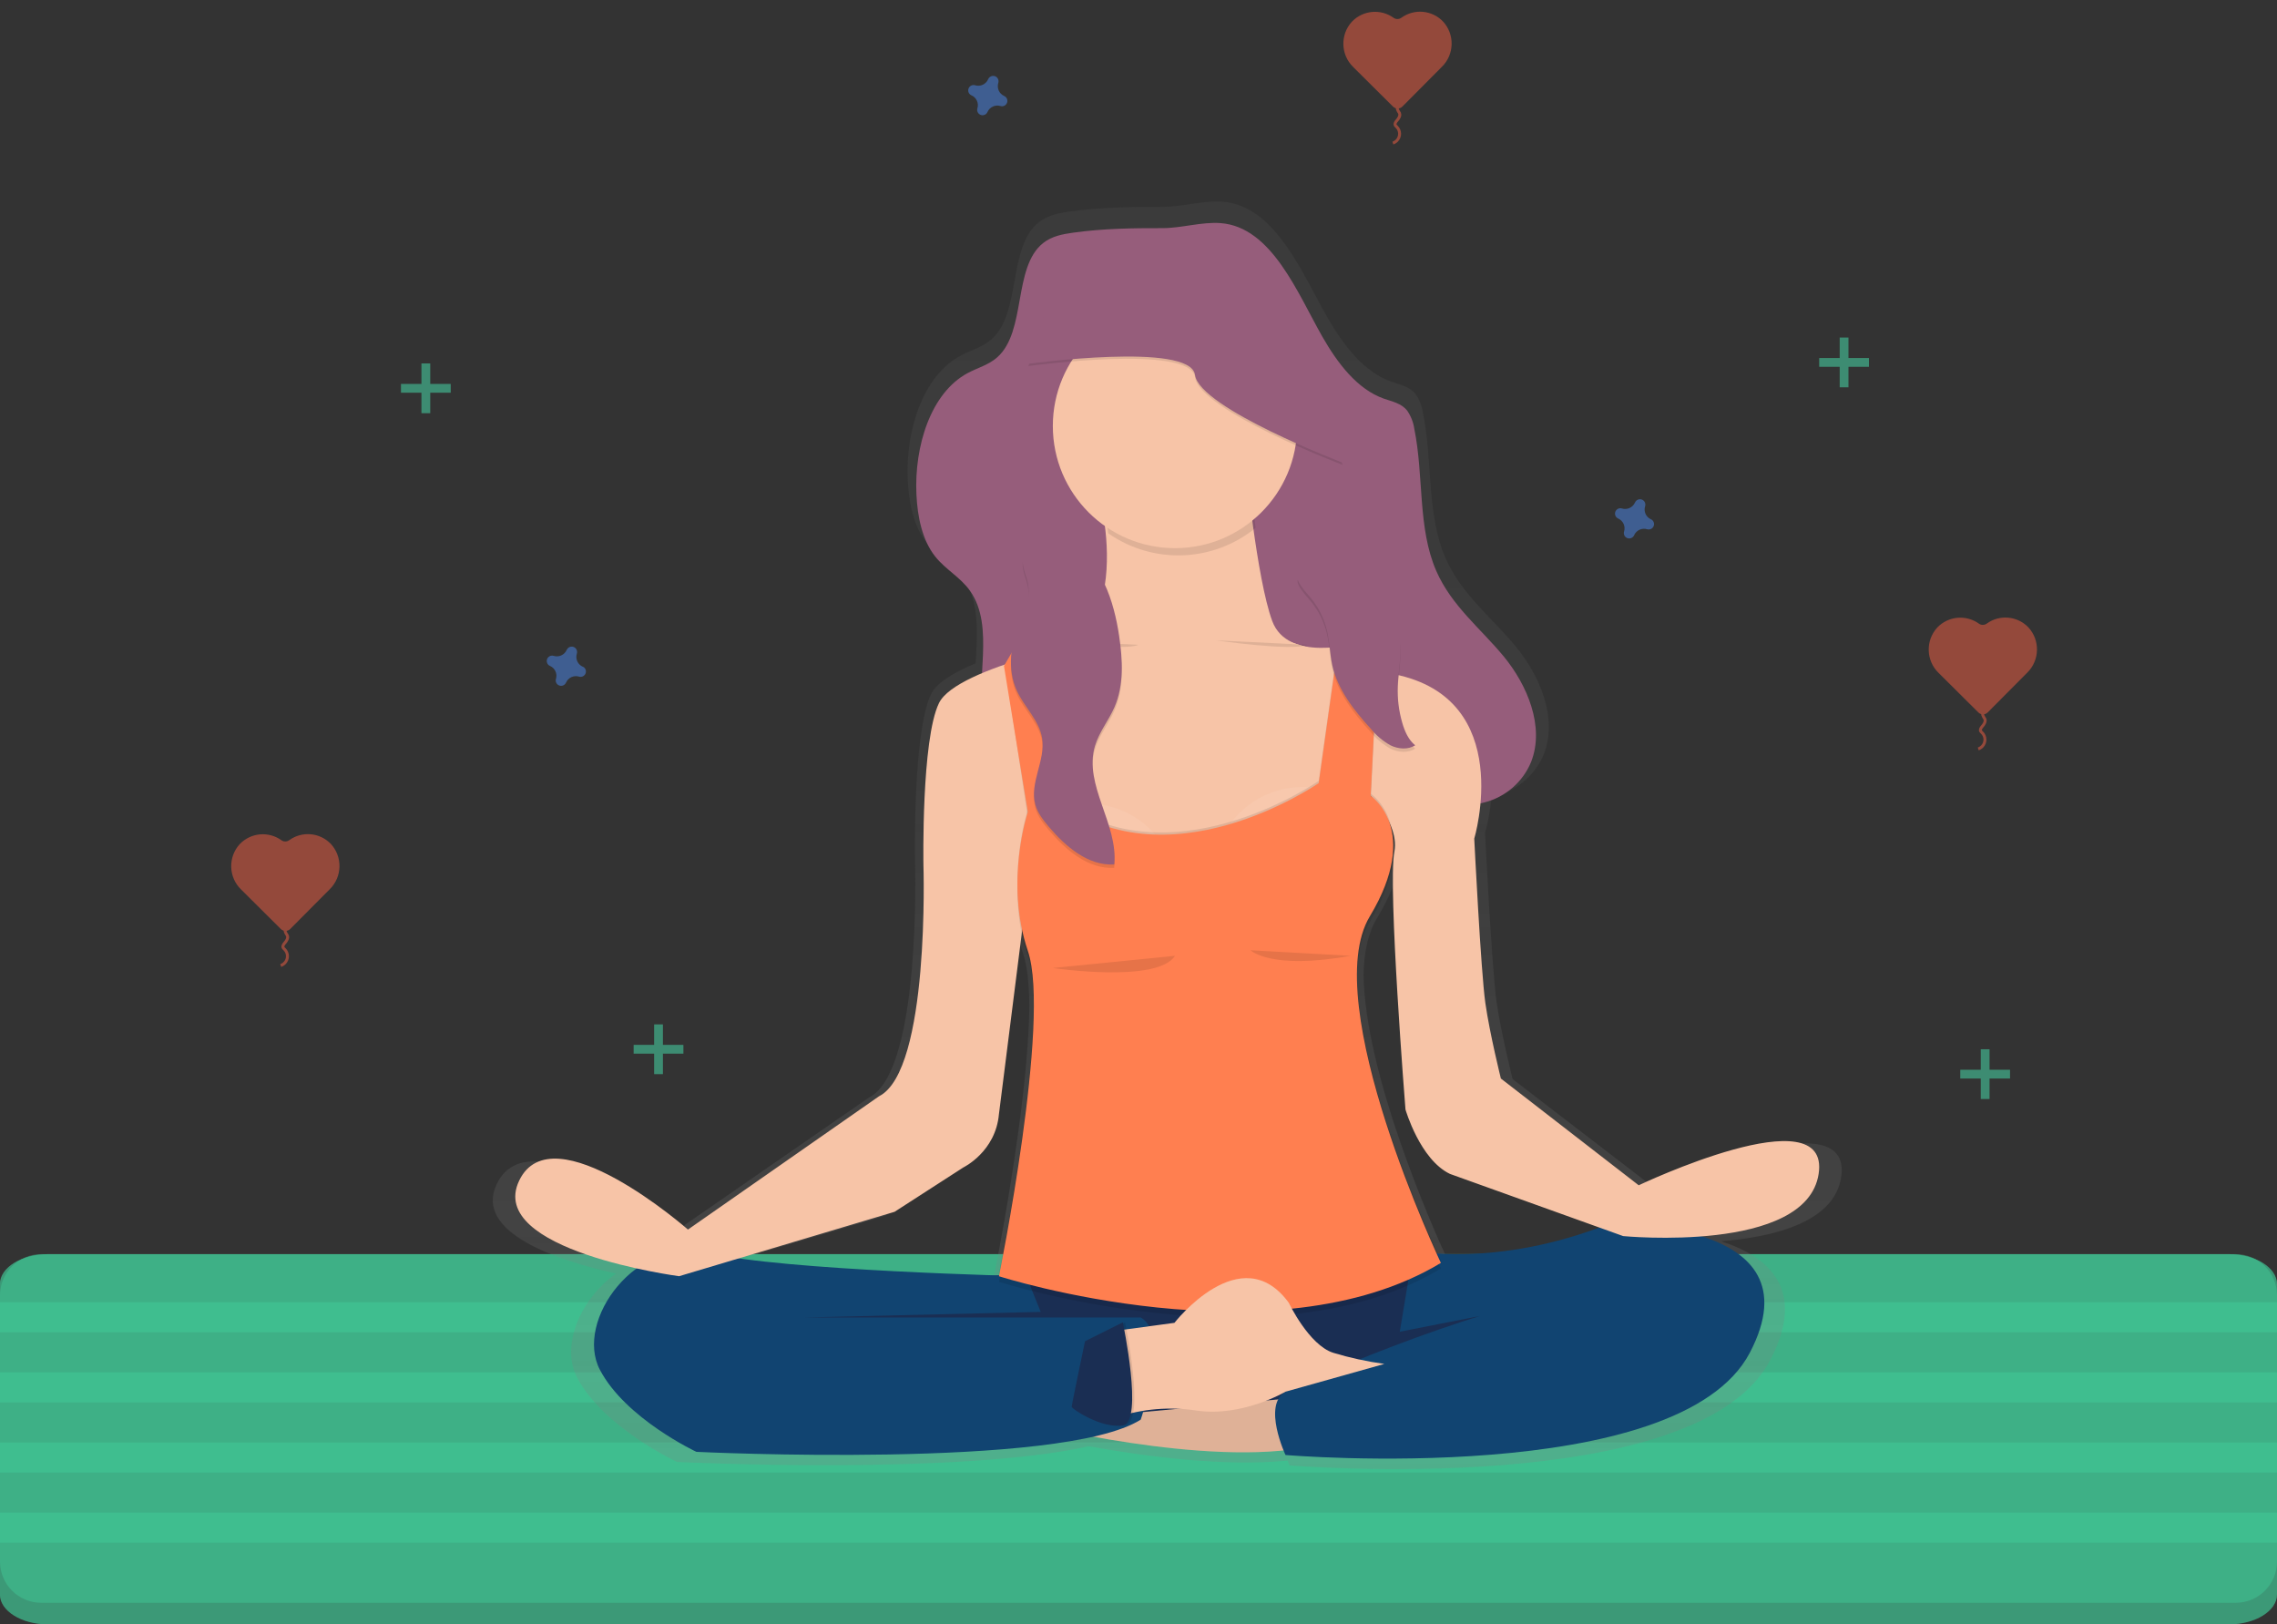 <?xml version="1.0" encoding="utf-8"?>
<!-- Generator: Adobe Illustrator 17.0.0, SVG Export Plug-In . SVG Version: 6.00 Build 0)  -->
<!DOCTYPE svg PUBLIC "-//W3C//DTD SVG 1.1//EN" "http://www.w3.org/Graphics/SVG/1.1/DTD/svg11.dtd">
<svg version="1.1" id="_x34_6e57871-9956-42ae-80ad-44debb9ce8bb"
	 xmlns="http://www.w3.org/2000/svg" xmlns:xlink="http://www.w3.org/1999/xlink" x="0px" y="0px" width="778px" height="555px"
	 viewBox="0 0 778 555" enable-background="new 0 0 778 555" xml:space="preserve">
<rect x="0" y="0" width="778" height="555" fill="#333333" stroke="none"/>
<title>Meditation</title>
<path opacity="0.4" fill="#43D29D" d="M761.48,428.5h-745c-9.12,0-16.51,4.59-16.51,10.25v106c0,5.66,7.39,10.25,16.51,10.25h745
	c9.12,0,16.52-4.59,16.52-10.25v-106C778,433.09,770.6,428.5,761.48,428.5z"/>
<path opacity="0.4" fill="#43D29D" enable-background="new    " d="M761.48,428.5h-745c-9.12,0-16.51,4.59-16.51,10.25v106
	c0,5.66,7.39,10.25,16.51,10.25h745c9.12,0,16.52-4.59,16.52-10.25v-106C778,433.09,770.6,428.5,761.48,428.5z"/>
<path opacity="0.4" fill="#43D29D" d="M14.09,428.5h749.82c7.782,0,14.09,6.308,14.09,14.09v90.94c0,7.782-6.308,14.09-14.09,14.09
	H14.09C6.308,547.62,0,541.312,0,533.53v-90.94C0,434.808,6.308,428.5,14.09,428.5z"/>
<rect y="444.93" opacity="0.4" fill="#43D29D" enable-background="new    " width="778" height="10.27"/>
<rect y="468.89" opacity="0.4" fill="#43D29D" enable-background="new    " width="778" height="10.27"/>
<rect y="492.85" opacity="0.4" fill="#43D29D" enable-background="new    " width="778" height="10.27"/>
<rect y="516.81" opacity="0.4" fill="#43D29D" enable-background="new    " width="778" height="10.27"/>
<g opacity="0.5">
	<path fill="#F55F44" d="M676.14,213.077c-4.406-3.153-10.46-2.591-14.21,1.32c-4.075,4.437-3.88,11.311,0.44,15.51l13.58,13.5
		c0.886,0.886,2.324,0.886,3.21,0l13.5-13.58c4.297-4.221,4.457-11.094,0.36-15.51c-3.763-3.891-9.815-4.424-14.2-1.25
		C678.021,213.644,676.943,213.648,676.14,213.077z"/>
	<path fill="none" stroke="#F55F44" stroke-miterlimit="10" d="M677.65,242.877c-0.316,0.59-0.316,1.3,0,1.89
		c0.192,0.284,0.369,0.578,0.53,0.88c0.35,0.87-0.26,1.82-0.88,2.53c-0.39,0.45-0.82,1.05-0.57,1.6
		c0.123,0.198,0.279,0.374,0.46,0.52c1.33,1.279,1.371,3.393,0.093,4.723c-0.378,0.393-0.845,0.687-1.363,0.857"/>
</g>
<g opacity="0.5">
	<path fill="#F55F44" d="M96.14,287.077c-4.406-3.153-10.46-2.591-14.21,1.32c-4.075,4.437-3.88,11.311,0.44,15.51l13.58,13.5
		c0.886,0.886,2.324,0.886,3.21,0l13.5-13.58c4.297-4.221,4.457-11.094,0.36-15.51c-3.763-3.891-9.815-4.424-14.2-1.25
		C98.021,287.644,96.943,287.648,96.14,287.077z"/>
	<path fill="none" stroke="#F55F44" stroke-miterlimit="10" d="M97.65,316.877c-0.316,0.59-0.316,1.3,0,1.89
		c0.192,0.284,0.369,0.578,0.53,0.88c0.35,0.87-0.26,1.82-0.88,2.53c-0.39,0.45-0.82,1.05-0.57,1.6
		c0.123,0.198,0.278,0.374,0.46,0.52c1.33,1.279,1.371,3.393,0.093,4.723c-0.378,0.393-0.845,0.687-1.363,0.857"/>
</g>
<g opacity="0.5">
	<path fill="#F55F44" d="M476.14,6.077c-4.406-3.153-10.46-2.591-14.21,1.32c-4.075,4.437-3.88,11.311,0.44,15.51l13.58,13.5
		c0.886,0.886,2.324,0.886,3.21,0l13.5-13.58c4.297-4.221,4.457-11.094,0.36-15.51c-3.763-3.891-9.815-4.424-14.2-1.25
		C478.021,6.644,476.943,6.648,476.14,6.077z"/>
	<path fill="none" stroke="#F55F44" stroke-miterlimit="10" d="M477.65,35.877c-0.316,0.59-0.316,1.3,0,1.89
		c0.192,0.284,0.369,0.578,0.53,0.88c0.35,0.87-0.26,1.82-0.88,2.53c-0.39,0.45-0.82,1-0.57,1.6c0.123,0.198,0.279,0.374,0.46,0.52
		c1.33,1.278,1.371,3.393,0.093,4.723c-0.378,0.393-0.845,0.687-1.363,0.857"/>
</g>
<g opacity="0.5">
	<rect x="628.581" y="115.328" fill="#47E6B1" width="3" height="17"/>
	<rect x="621.581" y="122.328" fill="#47E6B1" width="17" height="3"/>
</g>
<g opacity="0.5">
	<rect x="223.5" y="350" fill="#47E6B1" width="3" height="17"/>
	<rect x="216.5" y="357" fill="#47E6B1" width="17" height="3"/>
</g>
<g opacity="0.5">
	<rect x="144" y="124.177" fill="#47E6B1" width="3" height="17"/>
	<rect x="137" y="131.177" fill="#47E6B1" width="17" height="3"/>
</g>
<g opacity="0.5">
	<rect x="676.783" y="358.5" fill="#47E6B1" width="3" height="17"/>
	<rect x="669.782" y="365.5" fill="#47E6B1" width="17" height="3"/>
</g>
<path opacity="0.5" fill="#4D8AF0" enable-background="new    " d="M564.09,177.432c-1.691-0.764-2.548-2.667-2-4.44
	c0.051-0.131,0.078-0.27,0.08-0.41l0,0c0.094-1.012-0.65-1.908-1.662-2.002c-0.665-0.062-1.311,0.241-1.688,0.792l0,0
	c-0.078,0.113-0.145,0.234-0.2,0.36c-0.764,1.691-2.667,2.548-4.44,2c-0.133-0.042-0.271-0.069-0.41-0.08l0,0
	c-1.014-0.065-1.889,0.704-1.955,1.718c-0.04,0.621,0.236,1.22,0.735,1.592l0,0c0.112,0.08,0.233,0.147,0.36,0.2
	c1.694,0.761,2.553,2.667,2,4.44c-0.041,0.134-0.068,0.271-0.08,0.41l0,0c-0.065,1.014,0.704,1.889,1.718,1.955
	c0.621,0.04,1.22-0.236,1.592-0.735l0,0c0.082-0.111,0.149-0.232,0.2-0.36c0.75-1.712,2.662-2.592,4.45-2.05
	c0.13,0.042,0.264,0.069,0.4,0.08l0,0c1.014,0.065,1.889-0.704,1.955-1.718c0.04-0.621-0.236-1.22-0.735-1.592l0,0
	C564.31,177.526,564.202,177.473,564.09,177.432z"/>
<path opacity="0.5" fill="#4D8AF0" enable-background="new    " d="M199.09,227.787c-1.691-0.764-2.548-2.667-2-4.44
	c0.051-0.131,0.078-0.27,0.08-0.41l0,0c0.094-1.012-0.65-1.908-1.662-2.002c-0.665-0.062-1.31,0.241-1.688,0.792l0,0
	c-0.078,0.113-0.145,0.234-0.2,0.36c-0.764,1.691-2.667,2.548-4.44,2c-0.133-0.042-0.271-0.069-0.41-0.08l0,0
	c-1.014-0.065-1.889,0.704-1.955,1.718c-0.04,0.621,0.236,1.22,0.735,1.592l0,0c0.112,0.08,0.233,0.147,0.36,0.2
	c1.714,0.743,2.596,2.654,2.05,4.44c-0.041,0.134-0.068,0.271-0.08,0.41l0,0c-0.065,1.014,0.704,1.889,1.718,1.955
	c0.621,0.04,1.22-0.236,1.592-0.735l0,0c0.082-0.111,0.149-0.232,0.2-0.36c0.75-1.712,2.662-2.592,4.45-2.05
	c0.13,0.042,0.264,0.069,0.4,0.08l0,0c1.014,0.065,1.889-0.704,1.955-1.718c0.04-0.621-0.236-1.22-0.735-1.592l0,0
	C199.344,227.878,199.22,227.824,199.09,227.787z"/>
<path opacity="0.5" fill="#4D8AF0" enable-background="new    " d="M343.09,32.787c-1.691-0.764-2.548-2.667-2-4.44
	c0.051-0.131,0.078-0.27,0.08-0.41l0,0c0.094-1.012-0.65-1.908-1.662-2.002c-0.665-0.062-1.311,0.241-1.688,0.792l0,0
	c-0.078,0.113-0.145,0.234-0.2,0.36c-0.746,1.71-2.654,2.591-4.44,2.05c-0.133-0.042-0.271-0.069-0.41-0.08l0,0
	c-1.014-0.065-1.889,0.704-1.955,1.718c-0.04,0.621,0.236,1.22,0.735,1.592l0,0c0.112,0.08,0.233,0.147,0.36,0.2
	c1.714,0.743,2.596,2.654,2.05,4.44c-0.041,0.133-0.068,0.271-0.08,0.41l0,0c-0.065,1.014,0.704,1.889,1.718,1.955
	c0.621,0.04,1.22-0.236,1.592-0.735l0,0c0.082-0.111,0.149-0.232,0.2-0.36c0.75-1.712,2.662-2.592,4.45-2.05
	c0.13,0.042,0.264,0.069,0.4,0.08l0,0c1.014,0.065,1.889-0.704,1.955-1.718c0.04-0.621-0.236-1.22-0.735-1.592l0,0
	C343.347,32.91,343.222,32.84,343.09,32.787z"/>
<linearGradient id="SVGID_1_" gradientUnits="userSpaceOnUse" x1="576.322" y1="650.33" x2="576.322" y2="217.22" gradientTransform="matrix(1 0 0 1 -177.5 -148.38)">
	<stop  offset="0" style="stop-color:#808080;stop-opacity:0.25"/>
	<stop  offset="0.54" style="stop-color:#808080;stop-opacity:0.12"/>
	<stop  offset="1" style="stop-color:#808080;stop-opacity:0.1"/>
</linearGradient>
<path fill="url(#SVGID_1_)" d="M565.48,406.05l-48.66-37.37c0,0-3.92-15.56-5.49-26.46s-3.93-57.6-3.93-57.6
	c1.118-4.043,1.858-8.18,2.21-12.36c0.48-0.1,1-0.22,1.45-0.35c7.378-1.876,13.448-7.108,16.39-14.13c5-12.44-1.46-27.14-9.64-37
	s-18.48-17.78-23.86-30c-6.64-15.05-4.37-33.26-7.76-49.74c-0.324-2.308-1.18-4.509-2.5-6.43c-2.11-2.61-5.4-3.17-8.33-4.21
	c-9.28-3.3-16.24-12.31-21.67-21.72c-8.79-15.25-17.89-38.45-36-39.77c-6.73-0.49-13.75,1.78-20.56,1.76
	c-10.55,0-21,0.13-31.46,1.58c-3.74,0.51-7.61,1.21-10.73,3.67c-10.71,8.48-5.86,30.87-16.18,40c-3.07,2.7-7,3.68-10.47,5.54
	c-13.08,7-18.89,25.67-18.12,42.46c0.37,7.88,2,16.07,6.65,21.82c3.69,4.6,8.93,7.24,12.37,12.1c5.53,7.82,4.78,18.21,4.18,28.77
	c-7.4,3.1-13.34,6.66-15.21,10.49c-6.34,12.87-5.52,56.87-5.52,56.87s2.35,72-15.71,81l-67.52,46.7c0,0-47.9-41.64-59.68-17.12
	c-8.05,16.77,21.35,26.26,40.75,30.58c-12.23,8.68-19,24.72-13.27,35.58c9,17.13,34.16,28.8,34.16,28.8s95.95,4.63,140.3-5.31h0.73
	c18.83,3.41,45.85,7,67.52,4.84c0.42,1,0.71,1.64,0.71,1.64s139,11.68,164.11-35.8c12.88-24.36-0.56-35.6-16.72-40.78
	c18.09-1.44,38.69-6.5,41.06-21.89C633.4,374.13,565.48,406.05,565.48,406.05z M551.48,420.94c-25.44,9.26-46.08,9.78-57.08,9.09
	c-5.4-11.78-27.92-62.79-28.51-96.94c0.15-7.62,1.5-14.28,4.55-19.28c6.54-10.77,8.48-19.22,8.26-25.63c0-0.47,0-0.94,0-1.4
	c0.032-1.958-0.156-3.914-0.56-5.83c1.076,2.641,1.394,5.529,0.92,8.34c-2.35,12.06,3.93,90.29,3.93,90.29s5.1,17.52,15.7,22.57
	L551.48,420.94z M302.4,415.39l24.42-15.57c0,0,11.39-5.45,12.57-18.68l8.05-63.23c0.544,2.71,1.263,5.382,2.15,8
	c1.42,4.15,2,10.23,2.12,17.47c-0.31,35.29-12.32,93.84-12.32,93.84h0.14c0,0.17-0.06,0.31-0.08,0.42l-0.85,0.05
	c-19.75-0.6-65.78-2.32-91.54-5.89L302.4,415.39z M259.82,452.24v0.12h-6L259.82,452.24z"/>
<path fill="#965D7B" d="M451.82,115.03c5.24,9.18,12,18,21,21.17c2.83,1,6,1.57,8,4.12c1.282,1.875,2.114,4.021,2.43,6.27
	c3.27,16.06,1.08,33.81,7.5,48.5c5.2,11.89,15.15,19.63,23.06,29.22c7.91,9.59,14.11,23.93,9.32,36.05
	c-2.827,6.827-8.696,11.93-15.85,13.78c-6.62,1.8-13.53,1.05-20.25-0.14c-8.86-1.57-17.88-4-25.26-10
	c-12.77-10.38-18.17-29-24.85-45.57c-3.14-7.76-7.31-15.89-14.21-18.66c-7.9-3.18-16.79,2.13-21.92,9.92s-7.4,17.58-9.89,27
	c-2.8,10.64-6.34,21.68-13.71,28.64c-6.521,6.361-16.176,8.289-24.64,4.92c-8.2-3.41-14.68-12.06-16.57-22.09
	c-2.9-15.45,4.06-34-4.49-46.22c-3.32-4.73-8.39-7.31-11.95-11.79c-4.45-5.61-6.07-13.6-6.42-21.27
	c-0.75-16.38,4.86-34.63,17.51-41.41c3.38-1.81,7.15-2.76,10.12-5.4c10-8.89,5.28-30.72,15.63-39c3-2.41,6.76-3.08,10.38-3.59
	c10.14-1.4,20.21-1.56,30.4-1.53c6.59,0,13.38-2.2,19.88-1.72C434.54,77.54,443.33,100.16,451.82,115.03z"/>
<polygon fill="#1A2E53" points="264.1,446.09 267.93,491.46 535.82,489.86 530.71,440.33 440.14,429.79 281.32,439.38 "/>
<polygon opacity="0.05" fill="#1A2E53" enable-background="new    " points="264.1,446.09 267.93,491.46 535.82,489.86 
	530.71,440.33 440.14,429.79 281.32,439.38 "/>
<path fill="#F7C4A7" d="M440.37,477.79l-89.18,8.35c0,0,61.1,15.56,96.77,8L440.37,477.79z"/>
<path opacity="0.1" enable-background="new    " d="M440.37,477.79l-89.18,8.35c0,0,61.1,15.56,96.77,8L440.37,477.79z"/>
<path fill="#F7C4A7" d="M372.44,158.26c0,0,17.46,45.92-8.35,66.41s-4.55,77.8-4.55,77.8l99.43-4.56c0,0,9.86-64.51,4.55-78.17
	c0,0-23.53,6.83-28.84-7.59s-9.11-53.89-9.11-53.89L372.44,158.26z"/>
<path fill="#114471" d="M350.67,436.05c0,0-83.87-1.9-108.53-8s-45.92,23.18-37.19,39.92s33,28.08,33,28.08s124.86,6.07,151.8-11
	c0,0,10.25-29.22,0-34.91H274.59l81-1.9L350.67,436.05z"/>
<path fill="#114471" d="M482.87,427.32c0,0,28.09,6.07,66.79-9.11c0,0,72.49-2.27,48.2,44s-158.63,34.92-158.63,34.92
	s-8-17.08,0-21.63s77.42-33.78,99.05-32.26l-60,11.76L482.87,427.32z"/>
<path opacity="0.1" enable-background="new    " d="M429.01,180.35c-1.45-10.81-2.3-19.62-2.3-19.62h-53.13
	c2.454,6.958,4.157,14.159,5.08,21.48C393.968,192.928,414.534,192.169,429.01,180.35L429.01,180.35z"/>
<circle fill="#F7C4A7" cx="401.47" cy="145.55" r="41.74"/>
<path fill="#F7C4A7" d="M376.99,218.22c0,0-50.09,9.49-56.16,22s-5.31,55.41-5.31,55.41s2.27,70.2-15.18,78.93l-65.28,45.54
	c0,0-46.29-40.6-57.68-16.7c-11.39,23.9,54.65,32.64,54.65,32.64l73.62-22l23.53-15.18c0,0,11-5.31,12.14-18.22l9.87-78.17
	l39.47-11.39h63.75l8.54-24.38c0,0,15.75,12.62,13.47,24.38s3.8,88,3.8,88s4.93,17.07,15.18,22l59.2,21.25
	c0,0,62.61,6.07,66.79-21.25s-61.48,3.89-61.48,3.89l-47.09-36.47c0,0-3.79-15.18-5.31-25.81s-3.79-56.16-3.79-56.16
	s14.42-47.82-27.33-56.16l-53.89-16.7L376.99,218.22z"/>
<path opacity="0.1" enable-background="new    " d="M343.41,227.9l7.78,51.42c0,0-8,23.91,0,47.44s-9.87,111.21-9.87,111.21
	s93.74,30,151-4.56c0,0-42.12-88.8-24.29-118.4s0.3-41.18,0.3-41.18l2.74-54.45l-12.9-3.8l-7.59,53.89c0,0-52.37,36.43-91.08,4.56
	l-8.35-58.45L343.41,227.9z"/>
<path opacity="0.07" fill="#FFFFFF" enable-background="new    " d="M397.55,288.97c-8.406-13.423-25.631-18.266-39.8-11.19
	C370.46,287.33,384.48,289.88,397.55,288.97z"/>
<path opacity="0.07" fill="#FFFFFF" enable-background="new    " d="M419.06,283.32c8.388-13.421,25.604-18.266,39.76-11.19
	C446.14,281.64,432.13,284.18,419.06,283.32z"/>
<path opacity="0.1" enable-background="new    " d="M343.41,227.9l7.78,48.76c0,0-8,23.91,0,47.44s-9.87,111.19-9.87,111.19
	s93.74,30,151-4.55c0,0-42.12-88.8-24.29-118.4s0.3-41.18,0.3-41.18l2.74-54.46l-12.9-3.79l-7.59,53.89c0,0-52.37,36.43-91.08,4.55
	l-8.35-58.44L343.41,227.9z"/>
<path fill="#FF7F50" d="M343.03,227.52l8.16,49.9c0,0-8,23.91,0,47.44s-9.87,111.19-9.87,111.19s93.74,30,151-4.55
	c0,0-42.12-88.81-24.29-118.41s0.3-41.17,0.3-41.17l2.74-54.46l-12.9-3.79l-7.59,53.89c0,0-52.37,36.43-91.08,4.55l-8.35-58.44
	L343.03,227.52z"/>
<path fill="#F7C4A7" d="M381.55,454.64l19.73-2.67c0,0,22.77-29.22,39.09-6.83c0,0,6.83,14.42,15.18,17.07
	c5.71,1.729,11.548,3,17.46,3.8l-33.78,9.49c0,0-14.8,8.73-30.36,6.45c-9.159-1.401-18.52-0.619-27.32,2.28V454.64z"/>
<path opacity="0.1" enable-background="new    " d="M359.73,330.74c0,0,35.67,5.31,41.74-4.17"/>
<path opacity="0.1" enable-background="new    " d="M427.28,324.67c0,0,6.83,6.83,34.15,1.9"/>
<path opacity="0.1" enable-background="new    " d="M357.82,218.79c0,0,26.19,3.8,31.12,1.52"/>
<path opacity="0.1" enable-background="new    " d="M415.51,218.79c0,0,26.19,3.8,31.12,1.52"/>
<path opacity="0.1" enable-background="new    " d="M384.39,451.8c0,0,7.22,34,0,35.2s-17.45-5.6-17.45-6.36s4.55-22.39,4.55-22.39
	L384.39,451.8z"/>
<path fill="#1A2E53" d="M383.64,451.8c0,0,7.21,34,0,35.2s-17.46-5.6-17.46-6.36s4.55-22.39,4.55-22.39L383.64,451.8z"/>
<path opacity="0.1" enable-background="new    " d="M348.41,213.81c-3.19,7.39-4.32,16.11-0.94,23.41
	c2.58,5.57,7.63,10.08,8.6,16.14c1.22,7.61-4.42,15.33-2.31,22.74c0.8,2.83,2.67,5.23,4.57,7.48c5.78,6.83,13.46,13.45,22.38,12.92
	c1.42-13.78-10.5-27.15-6.6-40.44c1.4-4.76,4.68-8.72,6.66-13.26c3.29-7.53,2.82-16.13,1.63-24.26
	c-1.73-11.8-6.11-26.26-17.81-31.78c-5.37-2.54-13-2.73-14.91,4.17c-1.05,3.68,1.4,7.14,1.73,10.74
	C351.82,206.24,350.18,209.71,348.41,213.81z"/>
<path fill="#965D7B" d="M348.41,212.68c-3.19,7.39-4.32,16.1-0.94,23.41c2.58,5.56,7.63,10.08,8.6,16.13
	c1.22,7.61-4.42,15.33-2.31,22.74c0.8,2.83,2.67,5.24,4.57,7.49c5.78,6.82,13.46,13.44,22.38,12.91c1.42-13.78-10.5-27.15-6.6-40.44
	c1.4-4.76,4.68-8.72,6.66-13.26c3.29-7.53,2.82-16.13,1.63-24.26c-1.73-11.8-6.11-26.26-17.81-31.78c-5.37-2.54-13-2.72-14.91,4.17
	c-1.05,3.68,1.4,7.14,1.73,10.74C351.82,205.1,350.18,208.57,348.41,212.68z"/>
<path opacity="0.1" enable-background="new    " d="M351.38,125.06c0,0,55.4-7.59,56.92,3.79s50.48,30,50.48,30l-12.15-30
	l-22.39-37.19c0,0-41-3-42.88,0s-23.54,12.9-23.54,12.9L351.38,125.06z"/>
<path fill="#965D7B" d="M351.38,124.3c0,0,55.4-7.59,56.92,3.79s50.48,30,50.48,30l-12.15-30L424.24,90.9c0,0-41-3-42.88,0
	s-23.54,12.9-23.54,12.9L351.38,124.3z"/>
<path opacity="0.1" enable-background="new    " d="M447.82,205.39c2.695,3.227,4.598,7.038,5.56,11.13c0.92,3.92,1,8,1.83,11.92
	c1.86,8.35,7.39,15.37,13.15,21.69c1.87,2.29,4.153,4.21,6.73,5.66c2.64,1.3,6,1.57,8.44,0c-2.32-1.91-3.58-4.82-4.41-7.7
	c-1.17-4.029-1.69-8.218-1.54-12.41c0.25-7,2.3-14.39-0.61-20.77c-1.68-3.69-4.81-6.49-8-9c-2.219-1.796-4.611-3.367-7.14-4.69
	c-4.72-2.35-10.12-3.38-15.33-3.9C439.72,196.63,445.65,202.83,447.82,205.39z"/>
<path fill="#965D7B" d="M447.82,204.26c2.698,3.221,4.602,7.029,5.56,11.12c0.92,3.92,1,8,1.83,11.92
	c1.86,8.35,7.39,15.37,13.15,21.69c1.87,2.29,4.153,4.21,6.73,5.66c2.64,1.3,6,1.57,8.44,0c-2.32-1.91-3.58-4.81-4.41-7.7
	c-1.17-4.029-1.69-8.218-1.54-12.41c0.25-7,2.3-14.39-0.61-20.77c-1.68-3.68-4.81-6.48-8-9c-2.216-1.803-4.608-3.377-7.14-4.7
	c-4.72-2.35-10.12-3.38-15.33-3.9C439.72,195.49,445.65,201.69,447.82,204.26z"/>
</svg>
